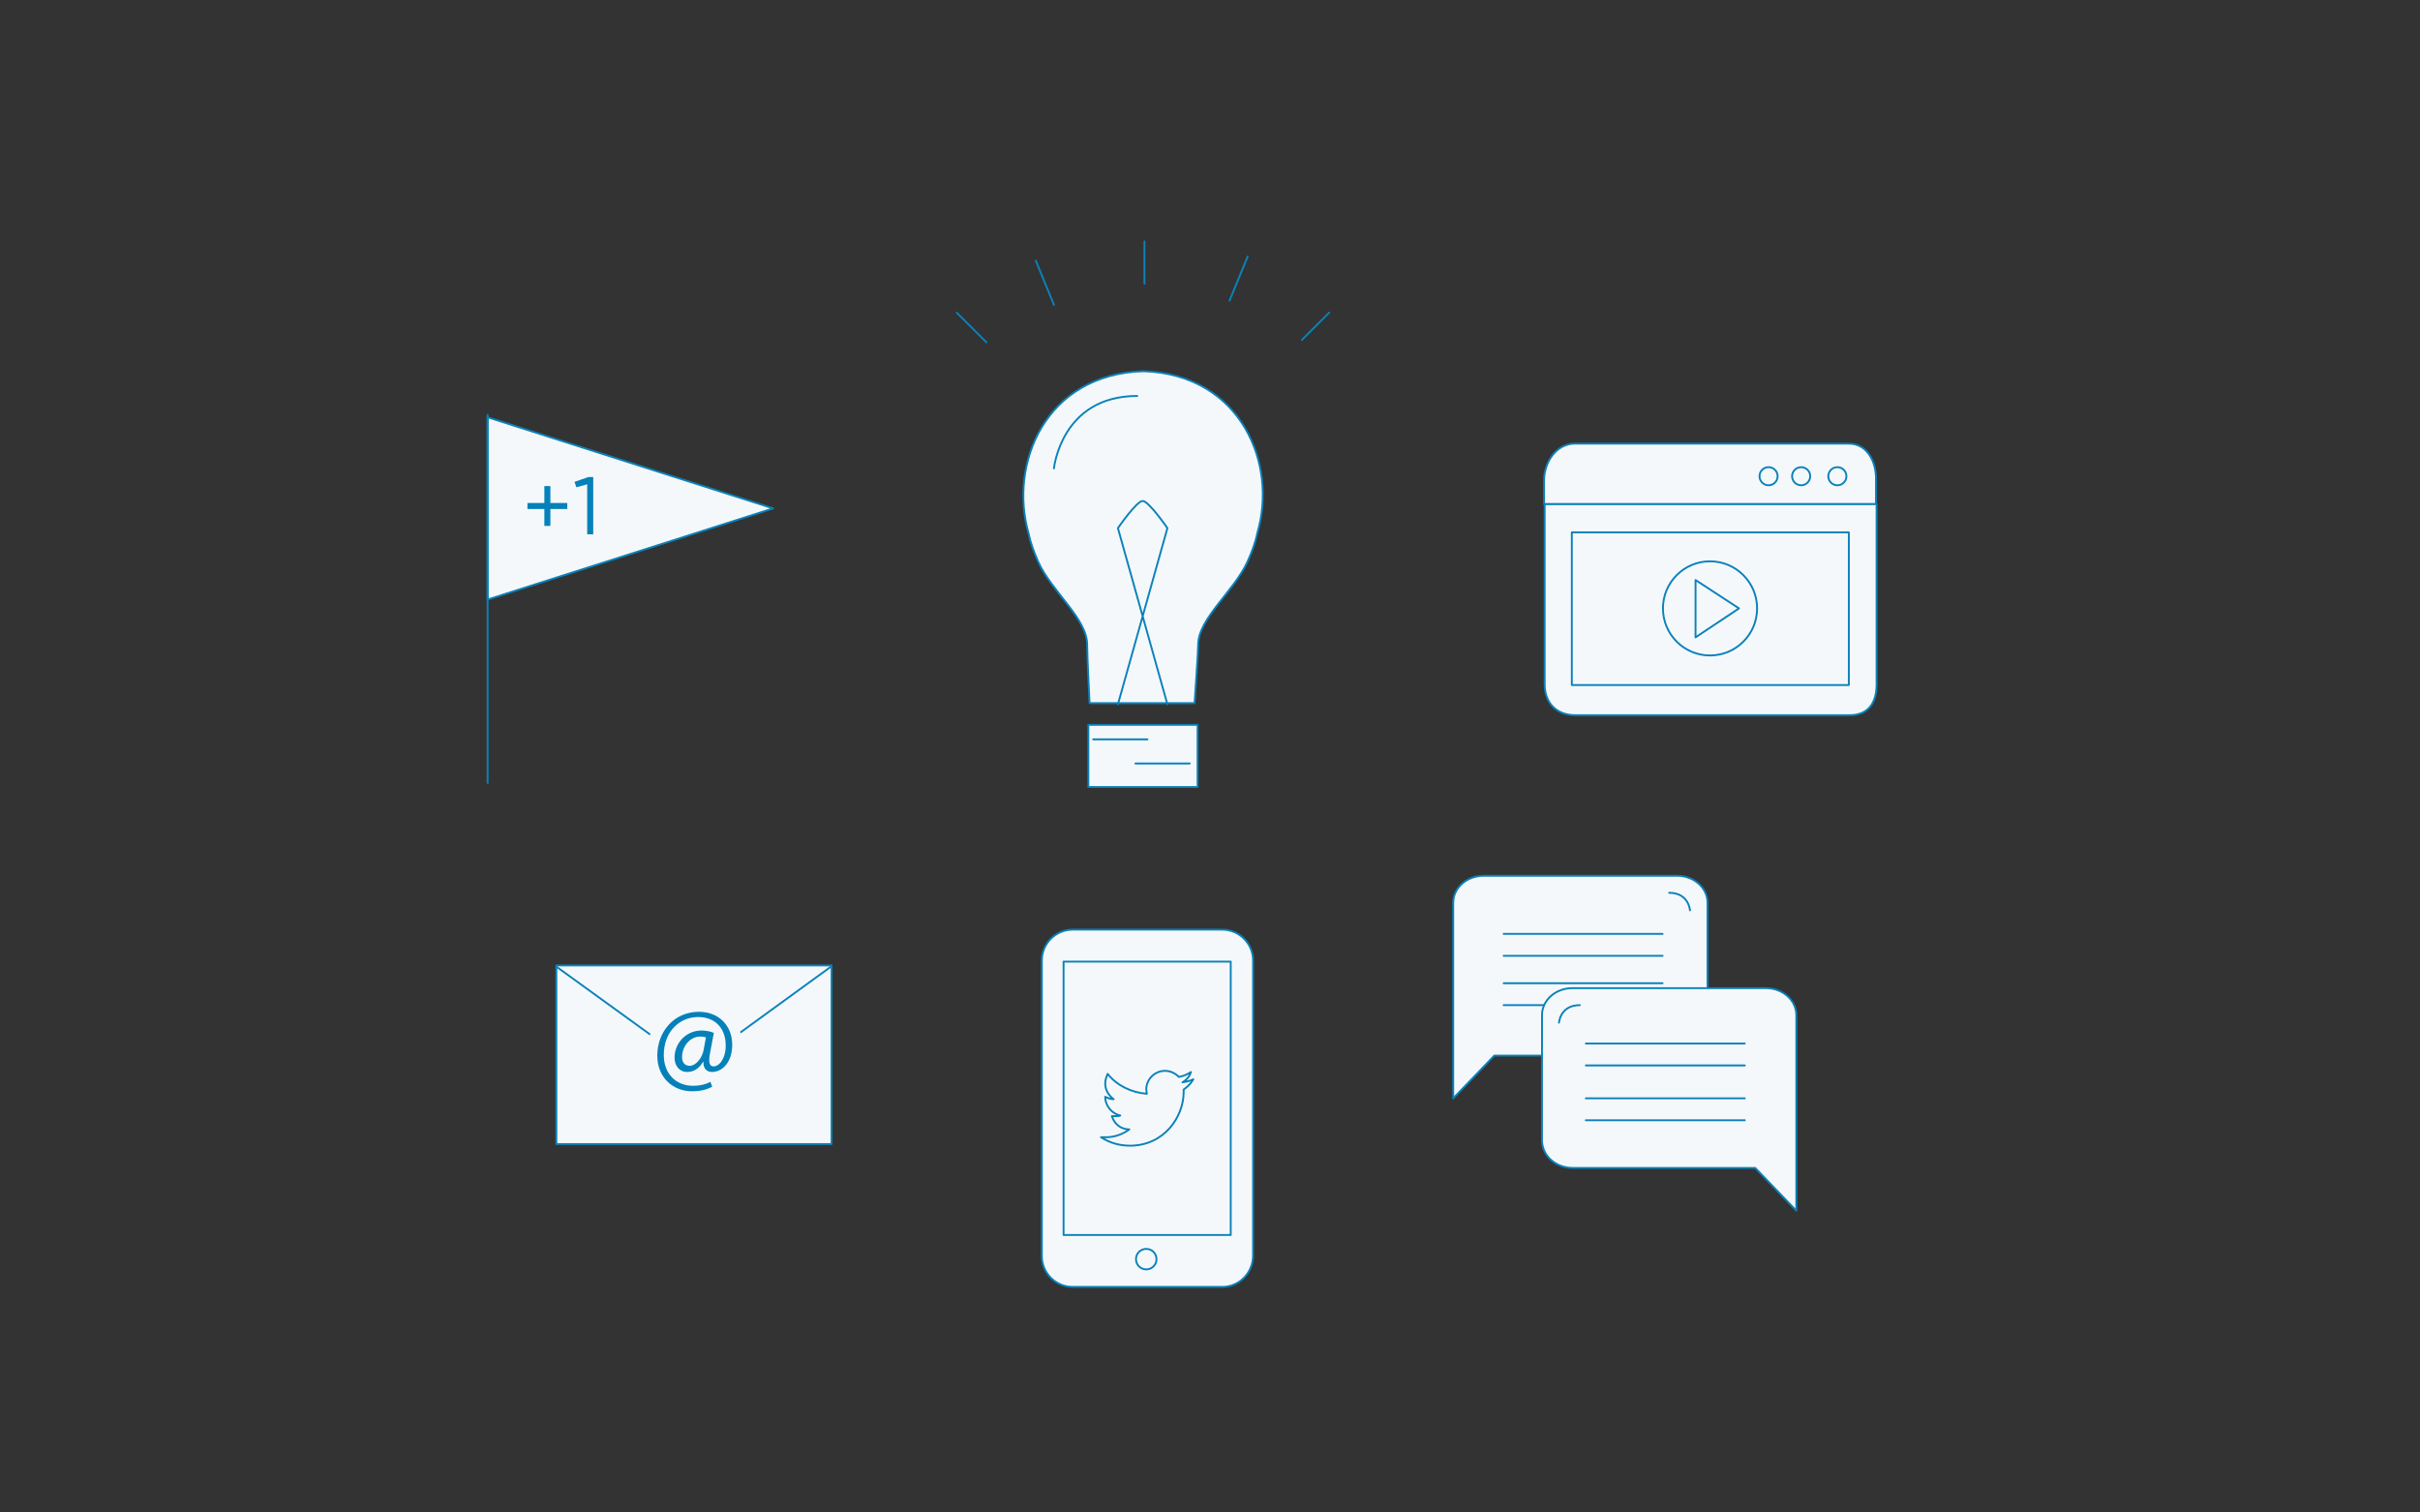 <?xml version="1.0" encoding="utf-8"?>
<!-- Generator: Adobe Illustrator 18.1.1, SVG Export Plug-In . SVG Version: 6.00 Build 0)  -->
<!DOCTYPE svg PUBLIC "-//W3C//DTD SVG 1.1//EN" "http://www.w3.org/Graphics/SVG/1.1/DTD/svg11.dtd">
<svg version="1.1" id="Layer_1" xmlns="http://www.w3.org/2000/svg" xmlns:xlink="http://www.w3.org/1999/xlink" x="0px" y="0px"
	 viewBox="0 0 1280 800" enable-background="new 0 0 1280 800" xml:space="preserve">
<rect x="0" y="0" width="1280" height="800" fill="#333333" stroke="none"/>
<g>
	<g>
		<path fill="#F5F8FB" stroke="#0A82BA" stroke-linecap="round" stroke-linejoin="round" stroke-miterlimit="10" d="
			M817.015,362.015c0,9.895,6.384,16.279,16.279,16.279h144.918c9.895,0,14.364-6.384,14.364-16.279v-95.441H817.015V362.015z"/>
		<path fill="#F5F8FB" stroke="#0A82BA" stroke-linecap="round" stroke-linejoin="round" stroke-miterlimit="10" d="
			M977.893,234.653H832.975c-9.895,0-16.279,9.895-16.279,19.471v12.449h175.561v-12.449
			C992.576,244.549,987.788,234.653,977.893,234.653z"/>
	</g>
	
		<circle fill="#F5F8FB" stroke="#0A82BA" stroke-linecap="round" stroke-linejoin="round" stroke-miterlimit="10" cx="935.439" cy="251.89" r="4.788"/>
	
		<circle fill="#F5F8FB" stroke="#0A82BA" stroke-linecap="round" stroke-linejoin="round" stroke-miterlimit="10" cx="952.676" cy="251.89" r="4.788"/>
	
		<circle fill="#F5F8FB" stroke="#0A82BA" stroke-linecap="round" stroke-linejoin="round" stroke-miterlimit="10" cx="971.828" cy="251.89" r="4.788"/>
	<g>
		
			<rect x="831.379" y="281.576" fill="#F5F8FB" stroke="#0A82BA" stroke-linecap="round" stroke-linejoin="round" stroke-miterlimit="10" width="146.514" height="80.758"/>
		<g>
			
				<circle fill="#F5F8FB" stroke="#0A82BA" stroke-linecap="round" stroke-linejoin="round" stroke-miterlimit="10" cx="904.476" cy="321.796" r="24.898"/>
			<polygon fill="#F5F8FB" stroke="#0A82BA" stroke-linecap="round" stroke-linejoin="round" stroke-miterlimit="10" points="
				896.815,306.793 919.798,321.796 896.815,337.117 			"/>
		</g>
	</g>
</g>
<g>
	<g>
		<path fill="#F5F8FB" stroke="#0A82BA" stroke-linecap="round" stroke-linejoin="round" stroke-miterlimit="10" d="
			M886.921,558.325h-96.534l-21.742,22.612v-22.612v-80.88c0-7.827,7.247-14.205,15.944-14.205h102.622
			c8.697,0,15.944,6.377,15.944,14.205v66.675C902.575,552.237,895.617,558.325,886.921,558.325z"/>
		<g>
			
				<line fill="none" stroke="#0A82BA" stroke-linecap="round" stroke-linejoin="round" stroke-miterlimit="10" x1="879.384" y1="493.969" x2="795.315" y2="493.969"/>
			
				<line fill="none" stroke="#0A82BA" stroke-linecap="round" stroke-linejoin="round" stroke-miterlimit="10" x1="879.384" y1="505.564" x2="795.315" y2="505.564"/>
			
				<line fill="none" stroke="#0A82BA" stroke-linecap="round" stroke-linejoin="round" stroke-miterlimit="10" x1="879.384" y1="520.059" x2="795.315" y2="520.059"/>
			
				<line fill="none" stroke="#0A82BA" stroke-linecap="round" stroke-linejoin="round" stroke-miterlimit="10" x1="879.384" y1="531.654" x2="795.315" y2="531.654"/>
		</g>
		<path fill="none" stroke="#0A82BA" stroke-linecap="round" stroke-linejoin="round" stroke-miterlimit="10" d="M893.878,481.503
			c0,0-0.579-9.276-11.016-9.276"/>
	</g>
	<g>
		<path fill="#F5F8FB" stroke="#0A82BA" stroke-linecap="round" stroke-linejoin="round" stroke-miterlimit="10" d="
			M831.841,617.752h96.534l21.742,22.612v-22.612v-80.88c0-7.827-7.247-14.205-15.944-14.205H831.551
			c-8.697,0-15.944,6.377-15.944,14.205v66.675C815.897,611.665,823.144,617.752,831.841,617.752z"/>
		<g>
			
				<line fill="none" stroke="#0A82BA" stroke-linecap="round" stroke-linejoin="round" stroke-miterlimit="10" x1="838.798" y1="551.947" x2="922.867" y2="551.947"/>
			
				<line fill="none" stroke="#0A82BA" stroke-linecap="round" stroke-linejoin="round" stroke-miterlimit="10" x1="838.798" y1="563.543" x2="922.867" y2="563.543"/>
			
				<line fill="none" stroke="#0A82BA" stroke-linecap="round" stroke-linejoin="round" stroke-miterlimit="10" x1="838.798" y1="580.936" x2="922.867" y2="580.936"/>
			
				<line fill="none" stroke="#0A82BA" stroke-linecap="round" stroke-linejoin="round" stroke-miterlimit="10" x1="838.798" y1="592.532" x2="922.867" y2="592.532"/>
		</g>
		<path fill="none" stroke="#0A82BA" stroke-linecap="round" stroke-linejoin="round" stroke-miterlimit="10" d="M824.593,540.931
			c0,0,0.579-9.276,11.016-9.276"/>
	</g>
</g>
<g>
	<path fill="#F5F8FB" stroke="#0A82BA" stroke-linecap="round" stroke-linejoin="round" stroke-miterlimit="10" d="M604.703,196.349
		c-52.03,1.596-71.182,49.157-60.648,85.865c0.958,4.788,2.873,9.895,5.107,15.003c7.022,15.641,25.855,30.005,25.855,43.731
		c0,5.426,1.277,30.963,1.277,30.963h55.541c0,0,1.915-27.132,1.915-30.963c0-13.726,19.152-28.409,26.175-44.05
		c2.234-5.107,4.15-9.895,5.107-15.003C675.885,245.506,656.414,197.945,604.703,196.349z"/>
	<path fill="none" stroke="#0A82BA" stroke-linecap="round" stroke-linejoin="round" stroke-miterlimit="10" d="M591.297,372.549
		l26.175-93.207c0,0-9.895-14.364-13.087-14.364s-13.087,14.364-13.087,14.364l26.175,93.207"/>
	<g>
		
			<rect x="575.656" y="383.401" fill="#F5F8FB" stroke="#0A82BA" stroke-linecap="round" stroke-linejoin="round" stroke-miterlimit="10" width="57.776" height="32.878"/>
		
			<line fill="none" stroke="#0A82BA" stroke-linecap="round" stroke-linejoin="round" stroke-miterlimit="10" x1="578.209" y1="391.062" x2="606.938" y2="391.062"/>
		
			<line fill="none" stroke="#0A82BA" stroke-linecap="round" stroke-linejoin="round" stroke-miterlimit="10" x1="600.554" y1="403.83" x2="629.282" y2="403.83"/>
	</g>
	<g>
		
			<line fill="none" stroke="#0A82BA" stroke-linecap="round" stroke-linejoin="round" stroke-miterlimit="10" x1="605.342" y1="127.721" x2="605.342" y2="150.065"/>
		
			<line fill="none" stroke="#0A82BA" stroke-linecap="round" stroke-linejoin="round" stroke-miterlimit="10" x1="547.885" y1="137.935" x2="557.461" y2="161.237"/>
		
			<line fill="none" stroke="#0A82BA" stroke-linecap="round" stroke-linejoin="round" stroke-miterlimit="10" x1="659.925" y1="135.701" x2="650.349" y2="159.003"/>
		
			<line fill="none" stroke="#0A82BA" stroke-linecap="round" stroke-linejoin="round" stroke-miterlimit="10" x1="703.017" y1="165.387" x2="688.653" y2="179.751"/>
		
			<line fill="none" stroke="#0A82BA" stroke-linecap="round" stroke-linejoin="round" stroke-miterlimit="10" x1="521.711" y1="181.027" x2="506.07" y2="165.387"/>
	</g>
	<path fill="none" stroke="#0A82BA" stroke-linecap="round" stroke-linejoin="round" stroke-miterlimit="10" d="M557.461,247.741
		c0,0,3.83-38.304,44.05-38.304"/>
</g>
<g>
	<g>
		<path fill="#F5F8FB" stroke="#0A82BA" stroke-linecap="round" stroke-linejoin="round" stroke-miterlimit="10" d="
			M646.499,680.683h-79.162c-8.938,0-16.279-7.342-16.279-16.279V507.995c0-8.938,7.342-16.279,16.279-16.279h79.162
			c8.938,0,16.279,7.342,16.279,16.279v156.09C662.778,673.342,655.436,680.683,646.499,680.683z"/>
		
			<rect x="562.549" y="508.633" fill="#F5F8FB" stroke="#0A82BA" stroke-linecap="round" stroke-linejoin="round" stroke-miterlimit="10" width="88.419" height="144.599"/>
		
			<circle fill="#F5F8FB" stroke="#0A82BA" stroke-linecap="round" stroke-linejoin="round" stroke-miterlimit="10" cx="606.279" cy="666" r="5.426"/>
	</g>
	<g>
		<path fill="#F5F8FB" stroke="#0A82BA" stroke-linecap="round" stroke-linejoin="round" stroke-miterlimit="10" d="M626.07,576.304
			c0,0.319,0,0.958,0,1.277c0,13.087-10.214,28.409-28.409,28.409c-5.746,0-10.853-1.596-15.322-4.469c0.958,0,1.596,0,2.554,0
			c4.788,0,8.938-1.596,12.449-4.15c-4.469,0-7.98-2.873-9.257-7.022c0.638,0,1.277,0,1.915,0c0.958,0,1.915,0,2.554-0.319
			c-4.469-0.958-7.98-5.107-7.98-9.895l0,0c1.277,0.638,2.873,1.277,4.469,1.277c-2.554-1.915-4.469-4.788-4.469-8.299
			c0-1.915,0.638-3.511,1.277-5.107c4.788,6.065,12.449,9.895,20.748,10.534c0-0.638-0.319-1.596-0.319-2.234
			c0-5.426,4.469-9.895,9.895-9.895c2.873,0,5.426,1.277,7.342,3.192c2.234-0.319,4.469-1.277,6.384-2.554
			c-0.638,2.234-2.234,4.15-4.469,5.426c1.915-0.319,3.83-0.638,5.746-1.596C629.9,573.112,628.304,574.708,626.07,576.304z"/>
	</g>
</g>
<g>
	<g>
		<polygon fill="#F5F8FB" stroke="#0A82BA" stroke-linecap="round" stroke-linejoin="round" stroke-miterlimit="10" points="
			257.915,220.713 408.898,268.913 257.915,317.112 		"/>
		<g>
			<path fill="#0581BA" d="M287.92,269.232h-8.938v-3.192h8.938v-8.938h3.192v8.938h8.938v3.192h-8.938v8.938h-3.192V269.232z"/>
			<path fill="#0581BA" d="M310.584,256.145l-5.746,1.596l-0.958-2.873l7.342-2.554h2.554v30.324h-3.192V256.145z"/>
		</g>
	</g>
	
		<line fill="none" stroke="#0A82BA" stroke-linecap="round" stroke-linejoin="round" stroke-miterlimit="10" x1="257.915" y1="219.436" x2="257.915" y2="414.15"/>
</g>
<g>
	<g>
		<g>
			<rect x="294.276" y="510.653" fill="#F5F8FB" width="145.556" height="94.484"/>
			<path fill="#0A82BA" d="M439.832,605.637H294.276c-0.276,0-0.5-0.224-0.5-0.5v-94.483c0-0.276,0.224-0.5,0.5-0.5h145.556
				c0.276,0,0.5,0.224,0.5,0.5v94.483C440.332,605.413,440.109,605.637,439.832,605.637z M294.776,604.637h144.556v-93.483H294.776
				V604.637z"/>
		</g>
		<path fill="#0A82BA" d="M367.054,564.46c-0.103,0-0.206-0.031-0.293-0.095l-72.778-52.668c-0.224-0.162-0.274-0.475-0.112-0.698
			c0.162-0.226,0.474-0.273,0.698-0.112l72.484,52.456l72.166-52.455c0.223-0.161,0.536-0.113,0.698,0.11s0.113,0.536-0.11,0.698
			l-72.459,52.668C367.26,564.428,367.157,564.46,367.054,564.46z"/>
	</g>
	<circle fill="#F5F8FB" cx="367.975" cy="556.855" r="25.988"/>
	<g>
		<path fill="#0581BA" d="M376.716,574.8c-3.323,1.752-6.707,2.417-10.755,2.417c-9.91,0-18.309-7.251-18.309-18.853
			c0-12.447,8.641-23.203,22.055-23.203c10.514,0,17.584,7.372,17.584,17.463c0,9.063-5.076,14.381-10.756,14.381
			c-2.417,0-4.653-1.631-4.472-5.317h-0.241c-2.115,3.565-4.895,5.317-8.521,5.317c-3.504,0-6.525-2.84-6.525-7.613
			c0-7.493,5.922-14.32,14.32-14.32c2.599,0,4.895,0.543,6.466,1.269l-2.055,10.937c-0.906,4.593-0.182,6.707,1.812,6.768
			c3.082,0.061,6.526-4.048,6.526-11.058c0-8.762-5.257-15.046-14.623-15.046c-9.85,0-18.127,7.795-18.127,20.062
			c0,10.091,6.586,16.314,15.528,16.314c3.444,0,6.647-0.726,9.124-2.115L376.716,574.8z M373.393,548.696
			c-0.604-0.182-1.631-0.423-3.021-0.423c-5.317,0-9.607,5.015-9.607,10.876c0,2.659,1.329,4.593,3.987,4.593
			c3.505,0,6.707-4.472,7.372-8.218L373.393,548.696z"/>
	</g>
</g>
</svg>
